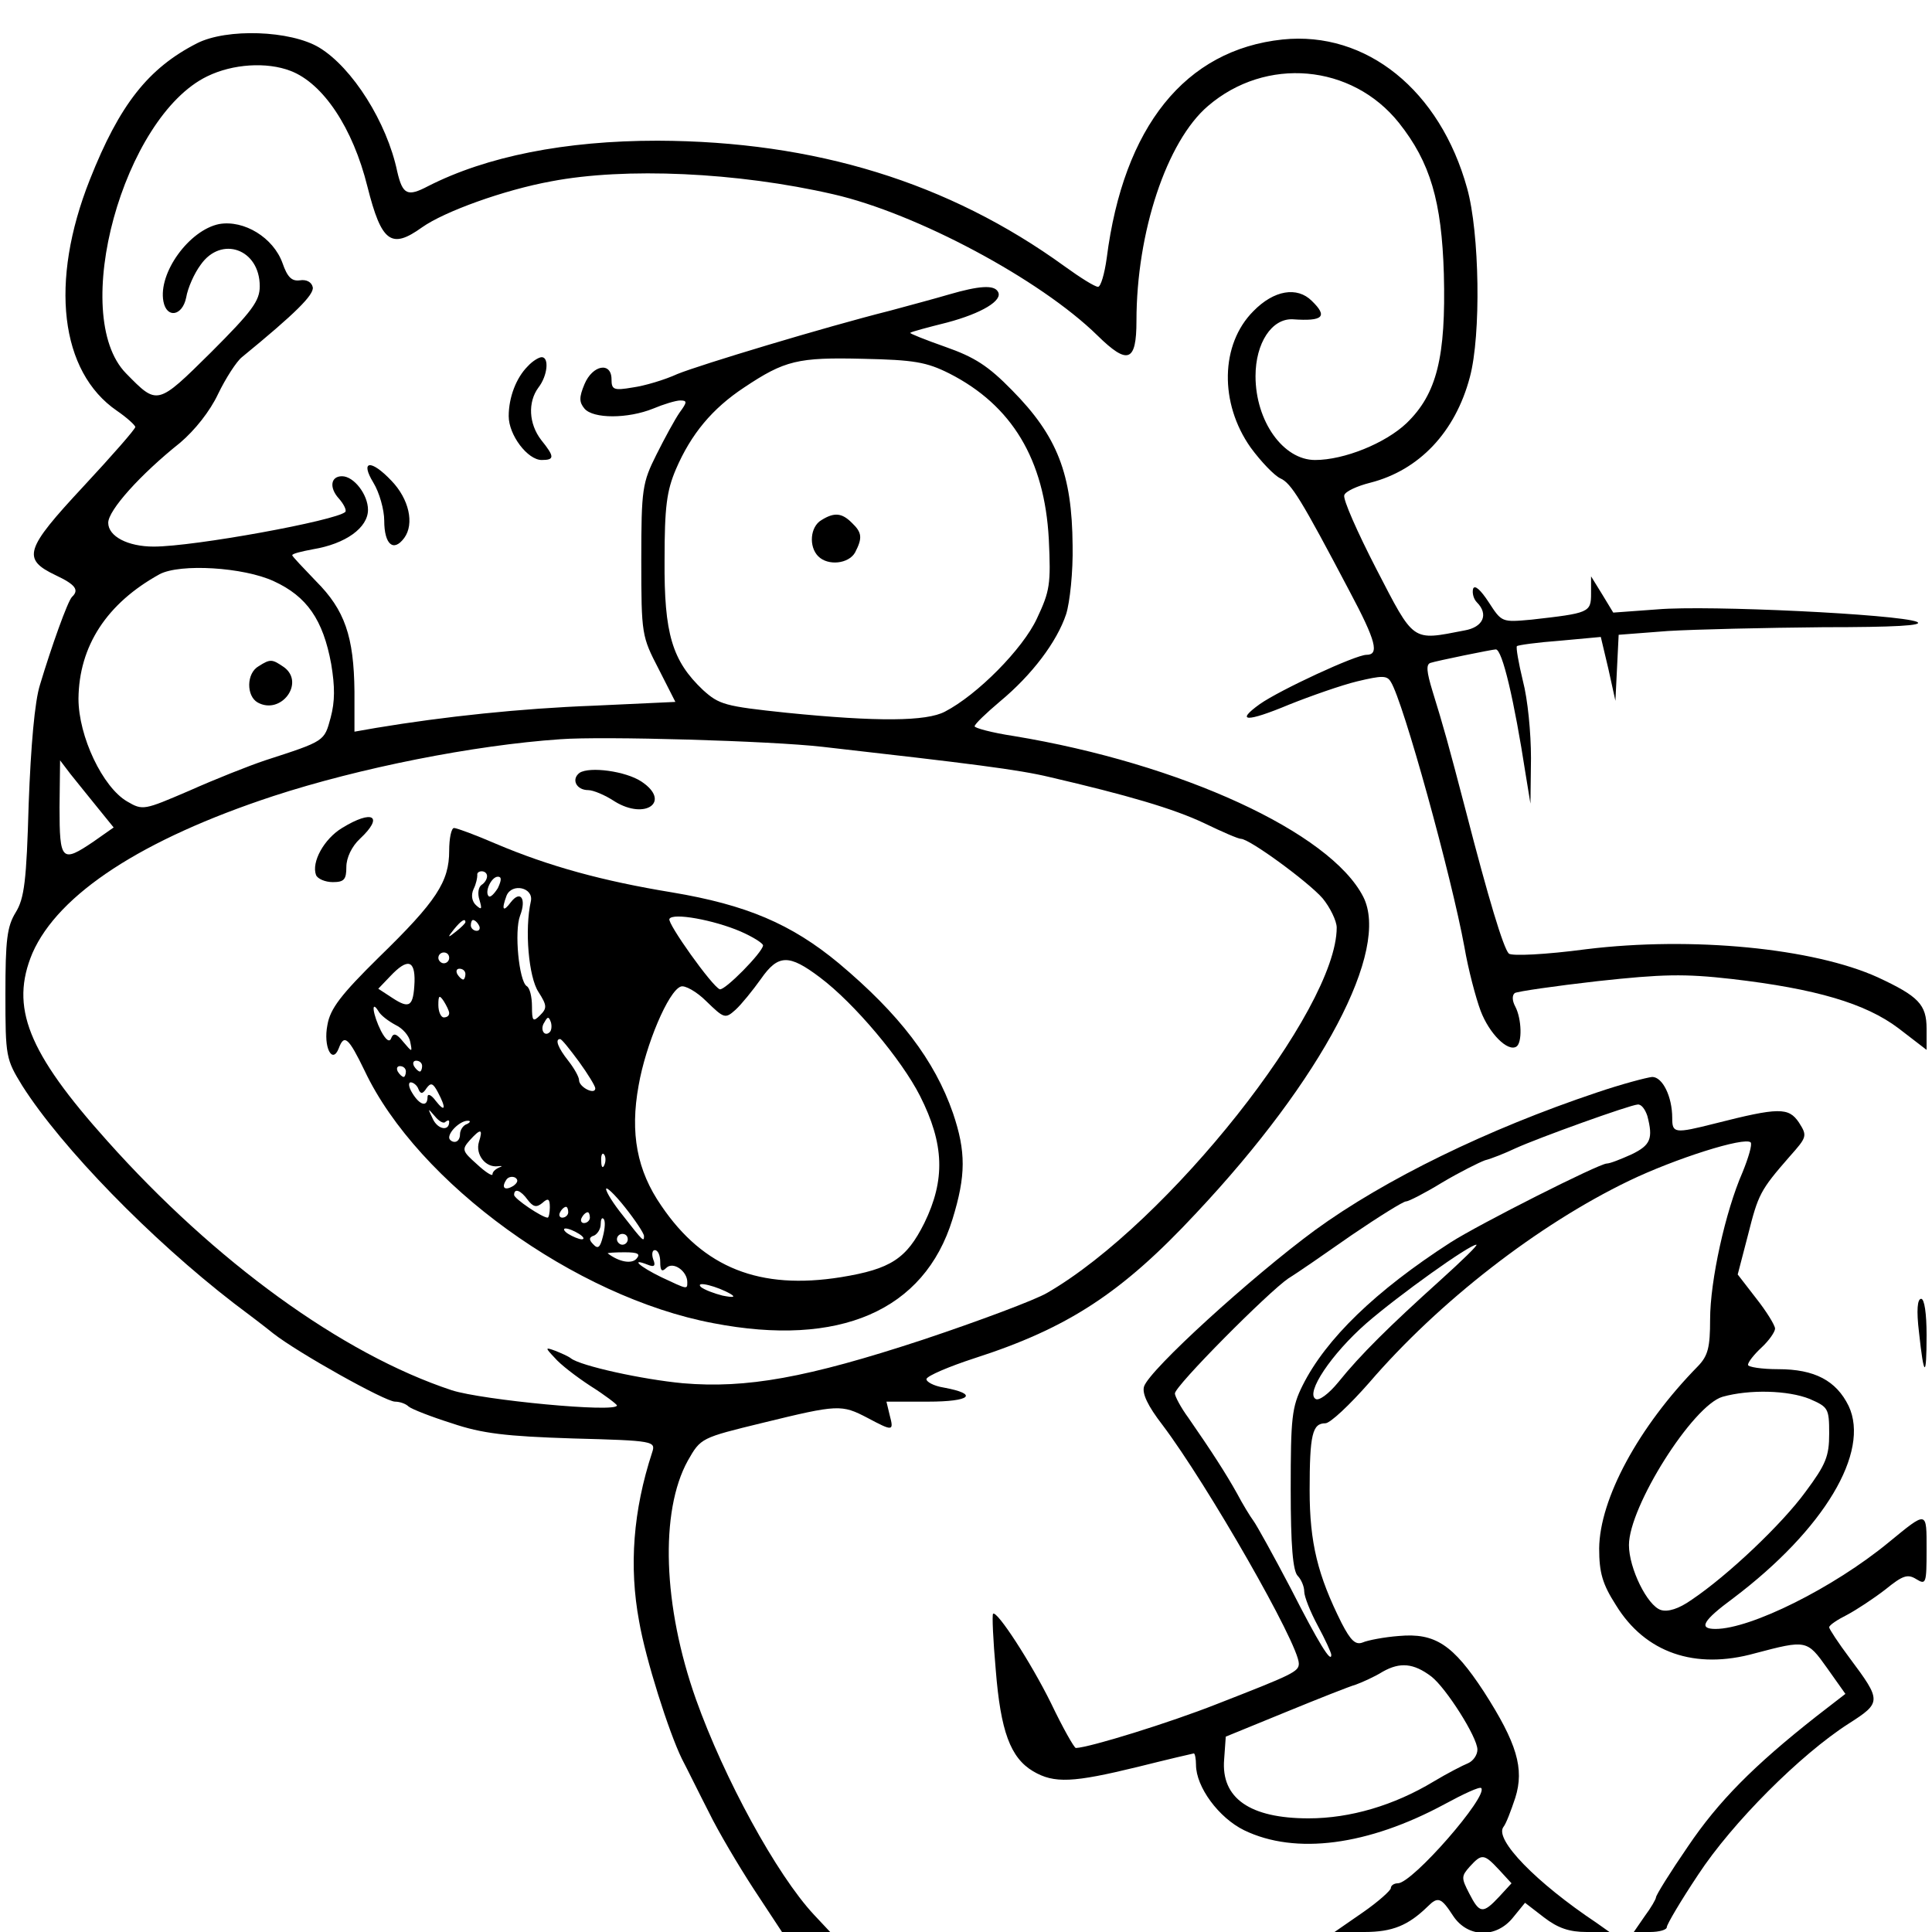 <?xml version="1.0" standalone="no"?>
<!DOCTYPE svg PUBLIC "-//W3C//DTD SVG 20010904//EN"
 "http://www.w3.org/TR/2001/REC-SVG-20010904/DTD/svg10.dtd">
<svg version="1.0" xmlns="http://www.w3.org/2000/svg"
 width="357pt" height="357pt" viewBox="0 0 357 357"
 preserveAspectRatio="xMidYMid meet">
<g transform="translate(0,357) scale(0.1,-0.1)"
fill="#000000" stroke="none">
<path d="M364 3490 c-90 -46 -143 -113 -198 -252 -75 -189 -55 -355 50 -427
19 -13 34 -27 34 -30 0 -4 -43 -53 -96 -110 -108 -116 -114 -134 -51 -164 36
-17 44 -27 30 -40 -8 -8 -38 -92 -59 -162 -10 -31 -17 -114 -21 -220 -4 -143
-8 -175 -24 -201 -16 -26 -19 -51 -19 -151 0 -116 1 -120 31 -169 73 -115 238
-284 391 -402 24 -18 57 -43 73 -56 46 -36 207 -126 225 -126 9 0 20 -4 25 -9
6 -5 42 -19 80 -31 56 -19 100 -24 223 -28 151 -4 154 -5 147 -26 -35 -107
-43 -210 -24 -312 12 -70 55 -205 79 -254 10 -19 32 -64 50 -99 17 -35 55 -99
83 -142 l52 -79 44 0 45 0 -30 32 c-69 74 -166 252 -218 398 -61 172 -67 347
-15 441 24 42 24 42 139 70 139 34 145 34 193 9 47 -25 49 -25 41 5 l-6 25 77
0 c79 0 94 14 29 26 -19 3 -33 11 -32 16 2 6 42 23 88 38 174 56 273 121 410
268 234 249 359 487 309 585 -61 119 -337 246 -646 297 -40 6 -73 15 -72 18 0
4 21 24 47 46 59 49 105 110 122 161 7 22 13 79 12 127 -1 132 -28 202 -112
287 -44 45 -69 61 -123 80 -37 13 -67 25 -65 26 2 2 32 10 68 19 64 17 104 41
94 57 -7 13 -35 11 -90 -5 -27 -8 -76 -21 -109 -30 -123 -31 -351 -100 -393
-117 -24 -11 -61 -22 -83 -25 -35 -6 -39 -4 -39 15 0 33 -35 27 -50 -9 -10
-24 -10 -33 0 -45 16 -19 80 -19 127 0 19 8 42 15 50 15 13 0 13 -3 -1 -22 -9
-13 -28 -48 -43 -78 -26 -52 -28 -63 -28 -195 0 -138 1 -141 32 -201 l31 -61
-151 -7 c-134 -5 -276 -20 -402 -41 l-40 -7 0 74 c-1 102 -18 151 -71 204 -24
25 -44 46 -44 48 0 3 17 7 38 11 61 10 102 40 102 73 0 28 -26 62 -48 62 -21
0 -24 -21 -6 -41 9 -10 15 -22 12 -25 -17 -16 -279 -64 -354 -64 -48 0 -84 19
-84 44 0 23 59 89 133 148 27 23 55 58 70 90 14 29 34 60 44 68 99 81 133 115
131 129 -2 10 -12 15 -24 13 -15 -2 -23 6 -32 32 -17 47 -71 80 -117 72 -55
-11 -113 -90 -103 -143 6 -32 35 -27 42 7 3 18 15 45 27 61 38 54 109 29 109
-40 0 -27 -14 -46 -90 -122 -100 -99 -99 -98 -157 -39 -106 108 -5 474 150
549 47 23 110 27 154 10 60 -23 115 -105 142 -214 26 -103 44 -116 101 -75 41
29 151 69 239 85 136 26 343 17 521 -24 153 -35 382 -157 488 -261 56 -55 72
-49 72 27 0 164 56 332 132 397 107 92 266 78 353 -31 58 -73 79 -145 83 -279
4 -154 -13 -222 -69 -276 -39 -37 -115 -68 -169 -68 -59 0 -110 72 -110 155 0
61 30 107 69 105 56 -4 65 5 35 34 -27 27 -70 20 -108 -19 -61 -61 -63 -170
-5 -252 19 -26 44 -52 55 -57 20 -9 38 -38 128 -209 49 -92 55 -117 31 -117
-20 0 -160 -65 -197 -91 -46 -33 -25 -34 54 -1 40 16 97 36 126 43 46 11 55
11 62 -1 23 -36 112 -359 136 -490 7 -41 21 -94 30 -118 16 -42 50 -76 66 -66
11 7 10 51 -2 74 -6 11 -6 21 -1 25 5 3 74 13 153 22 120 13 160 14 248 4 155
-18 247 -45 308 -91 l52 -40 0 39 c0 45 -15 60 -90 95 -119 54 -343 76 -539
52 -75 -10 -138 -13 -143 -8 -10 10 -38 103 -79 262 -34 130 -41 155 -62 223
-11 36 -12 49 -4 52 12 4 115 25 121 25 12 0 34 -94 55 -230 l9 -55 1 84 c0
47 -6 109 -15 143 -8 33 -13 62 -11 64 2 2 38 7 79 10 l76 7 14 -59 13 -59 3
61 3 61 91 7 c50 3 179 6 287 7 131 0 188 3 173 10 -35 14 -386 31 -479 23
l-82 -6 -20 33 -21 34 0 -32 c0 -35 -4 -36 -110 -48 -55 -5 -55 -5 -79 32 -15
23 -26 33 -29 25 -2 -8 1 -19 7 -25 22 -22 12 -46 -23 -52 -98 -19 -92 -23
-163 114 -35 68 -62 129 -59 136 2 7 24 17 48 23 90 23 157 93 184 195 21 78
18 267 -5 349 -50 181 -186 291 -341 275 -180 -19 -294 -161 -325 -404 -4 -29
-11 -53 -16 -53 -6 0 -33 17 -62 38 -214 155 -461 231 -752 232 -171 0 -316
-29 -424 -84 -38 -20 -47 -16 -57 27 -19 91 -83 192 -144 229 -53 32 -171 36
-226 8z m1390 -610 c116 -59 176 -159 184 -306 4 -84 2 -96 -22 -147 -26 -56
-110 -141 -170 -172 -34 -18 -124 -19 -293 -2 -114 12 -124 15 -154 42 -57 54
-72 104 -71 240 0 99 4 128 21 168 28 65 67 112 126 151 75 50 99 56 220 53
94 -2 117 -6 159 -27z m-1248 -384 c61 -28 91 -71 106 -153 7 -42 7 -69 -1
-99 -12 -44 -10 -43 -121 -79 -30 -10 -93 -35 -140 -56 -84 -36 -86 -37 -115
-20 -45 26 -90 120 -90 190 1 97 52 176 150 230 38 20 155 13 211 -13z m1014
-306 c273 -31 362 -42 420 -56 142 -33 228 -58 285 -85 33 -16 63 -29 68 -29
16 0 125 -80 151 -110 14 -17 26 -42 26 -54 0 -152 -312 -546 -535 -675 -22
-13 -126 -52 -231 -87 -213 -70 -325 -90 -442 -80 -75 7 -189 32 -207 46 -5 4
-19 10 -29 14 -19 7 -19 6 -1 -13 10 -12 40 -35 66 -52 27 -17 49 -34 49 -36
0 -14 -249 10 -305 28 -203 67 -438 238 -637 461 -147 164 -180 247 -138 347
48 109 202 210 445 290 159 52 370 94 530 105 78 6 390 -3 485 -14z m-1340
-112 l30 -37 -37 -26 c-59 -40 -63 -36 -63 63 l1 87 19 -25 c11 -14 34 -42 50
-62z"/>
<path d="M1518 2609 c-21 -12 -24 -49 -6 -67 18 -18 56 -14 68 7 14 27 13 37
-6 55 -18 18 -32 20 -56 5z"/>
<path d="M478 2339 c-23 -13 -23 -55 -2 -67 43 -24 88 36 49 65 -22 15 -25 16
-47 2z"/>
<path d="M1071 2142 c-16 -12 -6 -32 16 -32 9 0 31 -9 49 -21 57 -35 105 0 49
37 -29 19 -95 28 -114 16z"/>
<path d="M632 2040 c-33 -20 -57 -63 -48 -87 3 -7 17 -13 31 -13 21 0 25 5 25
28 0 17 10 38 25 52 45 42 24 55 -33 20z"/>
<path d="M830 1998 c0 -57 -23 -93 -130 -197 -70 -69 -90 -95 -95 -125 -8 -40
9 -74 21 -43 10 27 18 20 48 -42 98 -207 389 -418 644 -466 233 -45 390 23
442 192 25 81 25 125 1 196 -34 98 -99 183 -211 277 -88 73 -171 108 -308 131
-128 21 -227 48 -326 90 -37 16 -72 29 -77 29 -5 0 -9 -19 -9 -42z m70 -47 c0
-6 -5 -13 -10 -16 -6 -4 -8 -16 -4 -28 5 -17 4 -19 -6 -10 -8 7 -10 19 -5 30
5 10 7 21 7 26 -1 4 3 7 8 7 6 0 10 -4 10 -9z m20 -22 c-7 -11 -14 -18 -17
-15 -8 8 5 36 17 36 7 0 7 -6 0 -21z m61 -24 c-12 -53 -4 -141 14 -168 16 -25
16 -30 3 -43 -13 -13 -15 -11 -15 16 0 18 -4 35 -10 38 -14 10 -23 101 -12
130 12 31 1 48 -17 25 -14 -19 -18 -15 -8 12 10 24 50 15 45 -10z m387 -56
c23 -10 42 -22 42 -26 -1 -13 -71 -84 -80 -81 -14 5 -98 123 -93 130 6 12 82
-2 131 -23z m-508 17 c0 -2 -8 -10 -17 -17 -16 -13 -17 -12 -4 4 13 16 21 21
21 13z m25 -6 c3 -5 1 -10 -4 -10 -6 0 -11 5 -11 10 0 6 2 10 4 10 3 0 8 -4
11 -10z m-55 -60 c0 -5 -4 -10 -10 -10 -5 0 -10 5 -10 10 0 6 5 10 10 10 6 0
10 -4 10 -10z m685 -36 c64 -48 151 -152 185 -219 45 -89 47 -155 8 -235 -33
-66 -62 -85 -154 -100 -150 -24 -254 17 -332 132 -45 65 -58 134 -42 222 13
75 55 175 78 183 7 3 29 -9 47 -27 33 -32 35 -33 54 -16 11 10 32 36 47 57 32
46 52 46 109 3z m-749 -8 c-2 -46 -9 -51 -41 -30 l-26 17 22 23 c32 34 46 30
45 -10z m94 14 c0 -5 -2 -10 -4 -10 -3 0 -8 5 -11 10 -3 6 -1 10 4 10 6 0 11
-4 11 -10z m-30 -72 c0 -5 -4 -8 -10 -8 -5 0 -10 10 -10 23 0 18 2 19 10 7 5
-8 10 -18 10 -22z m-99 -22 c13 -6 25 -20 27 -31 4 -20 4 -20 -13 0 -12 15
-18 17 -22 7 -3 -9 -10 -4 -19 13 -15 30 -19 59 -5 37 4 -8 19 -19 32 -26z
m285 -13 c-10 -10 -19 5 -10 18 6 11 8 11 12 0 2 -7 1 -15 -2 -18z m54 -55
c16 -22 30 -45 30 -49 0 -13 -30 2 -30 15 0 6 -9 22 -20 36 -19 24 -25 40 -15
40 3 0 18 -19 35 -42z m-290 -8 c0 -5 -2 -10 -4 -10 -3 0 -8 5 -11 10 -3 6 -1
10 4 10 6 0 11 -4 11 -10z m-30 -10 c0 -5 -2 -10 -4 -10 -3 0 -8 5 -11 10 -3
6 -1 10 4 10 6 0 11 -4 11 -10z m23 -32 c4 -10 8 -10 15 1 8 11 12 10 21 -7
16 -30 14 -39 -4 -16 -8 11 -15 14 -15 7 0 -19 -14 -16 -28 7 -7 11 -8 20 -3
20 5 0 12 -6 14 -12z m50 -61 c4 3 7 4 7 0 0 -18 -21 -14 -30 5 -10 21 -10 21
3 6 8 -10 17 -15 20 -11z m40 -4 c-7 -2 -13 -11 -13 -19 0 -8 -4 -14 -10 -14
-5 0 -10 4 -10 8 0 12 22 32 35 31 5 0 4 -3 -2 -6z m22 -33 c-7 -23 12 -48 35
-45 8 1 9 0 3 -2 -7 -3 -13 -8 -13 -13 0 -4 -13 4 -29 19 -27 24 -28 27 -13
44 20 22 25 22 17 -3z m232 -42 c-3 -8 -6 -5 -6 6 -1 11 2 17 5 13 3 -3 4 -12
1 -19z m-168 -39 c-16 -10 -23 -4 -14 10 3 6 11 8 17 5 6 -4 5 -9 -3 -15z
m241 -93 c0 -11 -1 -11 -39 38 -17 21 -31 43 -31 49 0 5 16 -10 35 -34 19 -24
35 -48 35 -53z m-215 67 c10 -13 16 -15 27 -6 11 10 14 8 14 -8 0 -10 -2 -19
-4 -19 -10 0 -62 35 -62 42 0 13 12 9 25 -9z m75 -23 c0 -5 -5 -10 -11 -10 -5
0 -7 5 -4 10 3 6 8 10 11 10 2 0 4 -4 4 -10z m40 -10 c0 -5 -5 -10 -11 -10 -5
0 -7 5 -4 10 3 6 8 10 11 10 2 0 4 -4 4 -10z m24 -35 c-5 -20 -9 -24 -18 -14
-8 8 -8 13 2 16 6 3 12 12 12 21 0 8 2 13 5 10 4 -3 3 -18 -1 -33z m-44 5 c8
-5 11 -10 5 -10 -5 0 -17 5 -25 10 -8 5 -10 10 -5 10 6 0 17 -5 25 -10z m90
-10 c0 -5 -4 -10 -10 -10 -5 0 -10 5 -10 10 0 6 5 10 10 10 6 0 10 -4 10 -10z
m16 -36 c-9 -10 -32 -6 -53 10 -1 1 13 2 31 2 25 0 30 -3 22 -12z m44 -6 c0
-16 3 -19 11 -11 13 13 39 -6 39 -26 0 -14 1 -14 -48 9 -41 20 -58 36 -25 23
12 -5 15 -2 10 10 -3 9 -2 17 3 17 6 0 10 -10 10 -22z m130 -59 c10 -6 5 -7
-15 -3 -16 4 -34 11 -40 16 -11 12 31 1 55 -13z"/>
<path d="M975 2893 c-21 -21 -35 -57 -35 -92 0 -35 35 -81 61 -81 24 0 24 6
-1 37 -23 30 -25 70 -5 97 17 22 20 56 6 56 -5 0 -17 -7 -26 -17z"/>
<path d="M690 2678 c11 -18 20 -50 20 -70 0 -44 17 -59 37 -32 19 26 9 72 -24
106 -38 40 -58 37 -33 -4z"/>
<path d="M2950 1551 c-200 -67 -391 -160 -520 -254 -117 -86 -306 -258 -316
-289 -4 -13 7 -36 34 -71 83 -110 252 -405 252 -441 0 -15 -11 -20 -152 -75
-86 -34 -234 -80 -260 -81 -3 0 -24 37 -46 83 -37 75 -100 172 -107 165 -2 -2
0 -48 5 -104 9 -113 27 -162 69 -187 39 -23 74 -21 193 8 56 14 103 25 104 25
2 0 4 -10 4 -21 0 -41 42 -98 89 -121 95 -46 229 -28 370 48 35 19 65 33 68
30 14 -14 -127 -176 -154 -176 -7 0 -13 -4 -13 -9 0 -4 -23 -25 -52 -45 l-52
-36 55 0 c52 0 81 12 117 47 19 19 25 17 47 -17 27 -41 80 -42 111 -3 l22 27
35 -27 c26 -20 47 -27 79 -27 l42 0 -24 17 c-111 74 -189 154 -172 177 5 6 14
30 22 54 17 54 3 101 -58 196 -57 87 -90 109 -157 103 -27 -2 -58 -8 -67 -12
-13 -5 -22 3 -39 36 -44 88 -59 148 -59 245 0 103 5 124 29 124 9 0 45 34 81
75 129 150 312 292 480 373 85 41 214 82 225 71 3 -4 -4 -28 -15 -55 -32 -73
-60 -201 -60 -272 0 -52 -4 -67 -22 -86 -111 -113 -182 -246 -183 -337 0 -45
6 -66 31 -105 54 -88 146 -120 257 -89 95 25 96 25 133 -27 l34 -48 -53 -41
c-117 -92 -182 -158 -238 -241 -33 -48 -59 -90 -59 -94 0 -3 -9 -19 -21 -35
l-20 -29 30 0 c17 0 31 4 31 9 0 5 26 49 58 97 63 96 189 222 278 279 61 39
61 42 2 121 -21 28 -38 54 -38 57 0 4 15 14 33 23 17 9 49 30 71 47 32 26 41
29 57 19 18 -11 19 -8 19 54 0 73 2 73 -70 14 -102 -84 -255 -160 -320 -160
-32 0 -24 15 33 57 168 127 253 270 213 355 -23 47 -63 68 -130 68 -31 0 -56
4 -56 8 0 5 11 19 25 32 14 13 25 29 25 35 0 6 -16 32 -35 56 l-34 44 19 73
c19 75 22 82 77 145 32 36 33 38 17 63 -19 28 -37 28 -155 -2 -75 -19 -79 -18
-79 10 0 40 -18 76 -37 76 -10 -1 -56 -13 -103 -29z m94 -43 c11 -42 6 -54
-29 -71 -20 -9 -40 -17 -46 -17 -14 0 -236 -112 -289 -146 -138 -89 -230 -178
-273 -264 -20 -40 -22 -60 -22 -192 0 -104 4 -151 13 -160 6 -6 12 -19 12 -29
0 -9 11 -37 25 -63 14 -26 25 -50 25 -54 0 -16 -23 21 -75 123 -32 61 -63 117
-69 125 -6 8 -20 31 -30 50 -20 36 -47 78 -90 140 -14 19 -25 40 -25 45 -1 13
173 188 210 213 15 9 67 45 117 80 50 34 95 62 100 62 5 0 36 16 67 35 32 19
68 37 79 41 12 3 37 13 56 22 44 20 211 80 226 81 7 1 14 -9 18 -21z m-384
-305 c-92 -83 -146 -136 -187 -187 -18 -22 -36 -35 -42 -31 -19 11 29 83 94
140 60 52 190 145 203 145 4 0 -27 -30 -68 -67z m684 -218 c34 -15 36 -17 36
-64 0 -42 -6 -57 -44 -108 -43 -59 -143 -154 -210 -199 -24 -17 -44 -23 -57
-19 -25 8 -59 77 -59 120 0 71 118 258 173 274 50 14 121 12 161 -4z m-699
-513 c27 -21 85 -112 85 -135 0 -10 -8 -21 -17 -25 -10 -4 -39 -19 -64 -34
-73 -44 -154 -68 -231 -68 -108 0 -162 37 -156 109 l3 42 110 45 c61 25 119
48 130 51 11 4 34 14 50 24 32 18 57 16 90 -9z m125 -357 l23 -25 -23 -25
c-30 -32 -36 -31 -55 6 -15 29 -15 32 1 50 22 24 26 24 54 -6z"/>
<path d="M3546 1108 c9 -84 14 -86 14 -5 0 40 -4 67 -10 67 -7 0 -9 -21 -4
-62z"/>
</g>
</svg>
